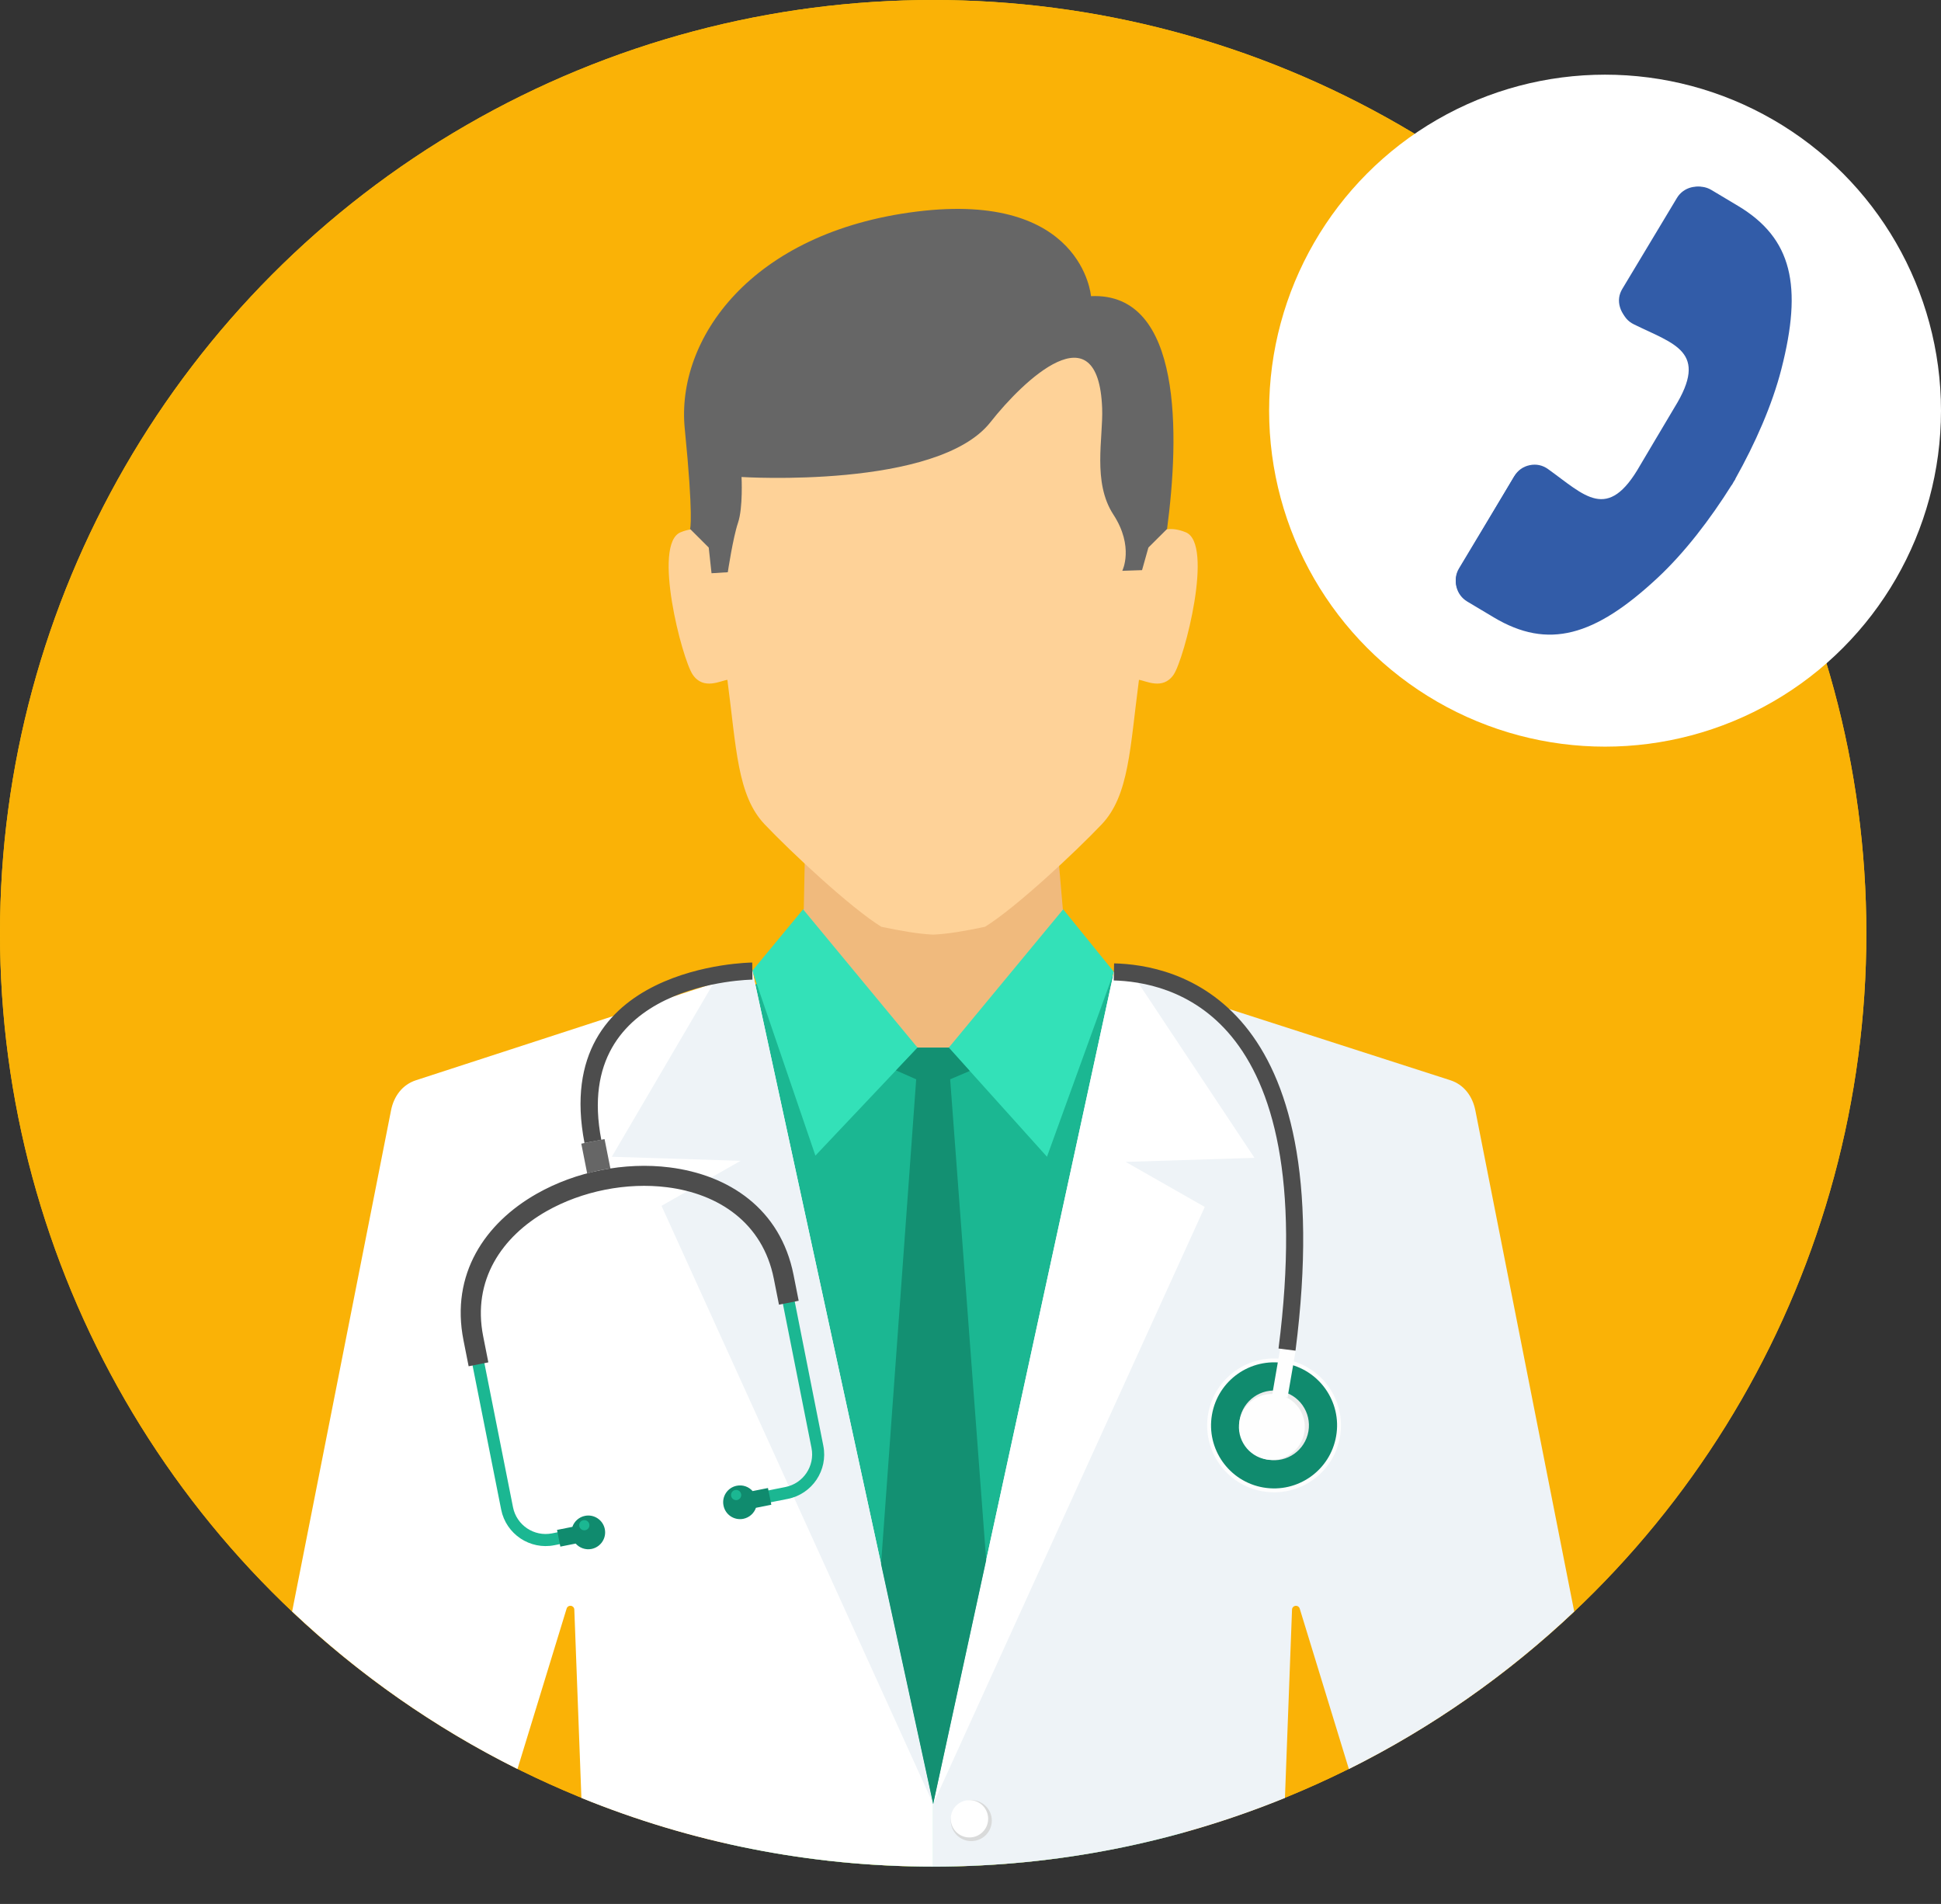 <svg xmlns="http://www.w3.org/2000/svg" width="52" height="51" viewBox="0 0 52 51">
    <rect x="0" y="0" width="52" height="51" fill="#333333" stroke="none"/>
    <defs>
        <linearGradient id="prefix__a" x1="50%" x2="50%" y1="-63.471%" y2="100%">
            <stop offset="0%" stop-color="#FDD90E"/>
            <stop offset="100%" stop-color="#FAB206"/>
        </linearGradient>
    </defs>
    <g fill="none" fill-rule="evenodd">
        <circle cx="25" cy="25" r="25" fill="url(#prefix__a)"/>
        <g fill-rule="nonzero">
            <circle cx="25" cy="25" r="25" fill="#FAB206"/>
            <path fill="#B3B3B3" d="M21.515 24.358h6.968l.039.477-3.406 5.162-3.658-5.213.057-.425z"/>
            <path fill="#F0BA7D" d="M21.56 23.063L21.5 25.975 16.56 28.677 16.56 38.58 24.876 38.58 33.192 38.58 33.192 28.677 28.601 25.823 28.349 22.912 21.56 23.063 21.56 23.063z"/>
            <path fill="#FED298" d="M19.277 14.571s-.283-.622-1.043-.313c-.761.308.034 3.383.324 3.813.29.428.759.156.929.14.242 1.833.264 3.096.998 3.87.695.732 2.286 2.223 3.125 2.744.568.12.991.19 1.39.211.398-.02.822-.091 1.39-.211.838-.52 2.43-2.012 3.125-2.744.734-.774.756-2.037.998-3.87.17.016.638.288.929-.14.29-.43 1.085-3.505.324-3.813-.76-.31-1.043.313-1.043.313s.751-2.415-.585-4.792c-.916-1.63-3.005-2.475-5.138-2.537-2.133.062-4.222.907-5.138 2.537-1.336 2.377-.584 4.792-.584 4.792z"/>
            <path fill="#1BB792" d="M19.077 26.832l1.183-.466.954-.857 3.366 2.553h.839l3.367-2.556 2.136 1.326 3.712 6.31-2.94 15.95c-2.13.59-4.375.908-6.695.908-1.891 0-3.733-.212-5.504-.61l-5.27-15.744 4.852-6.814z"/>
            <g fill="#33E1B8">
                <path d="M9.725 1.718L8.366.042 5.302 3.746 7.932 6.669zM.037 1.688L1.398.042 4.463 3.746 1.728 6.639z" transform="translate(20.117 24.316)"/>
            </g>
            <path fill="#FFF" d="M20.155 26.005l-9.008 2.93c-.367.118-.597.43-.671.808l-2.65 13.423c1.785 1.687 3.817 3.113 6.037 4.22l1.317-4.298c.015-.049.062-.08.114-.074.05.006.09.047.092.099l.19 5.048C18.485 49.346 21.666 50 25 50v-1.676l-4.845-22.32z"/>
            <g fill="#EEF3F7">
                <path d="M3.846.028L2.815.345.081 5.009 3.532 5.117 1.413 6.323 8.692 22.347 3.847.028zM13.534.058l9.01 2.9c.368.118.597.43.672.808l2.649 13.424c-1.784 1.687-3.817 3.113-6.037 4.22l-1.317-4.298c-.015-.05-.063-.08-.114-.074-.05.006-.09.047-.092.099l-.19 5.047c-2.908 1.185-6.09 1.84-9.423 1.84v-1.677L13.533.058z" transform="translate(16.309 25.977)"/>
            </g>
            <path fill="#FFF" d="M29.843 26.034L30.415 26.208 33.608 31.015 30.157 31.123 32.276 32.33 25 48.324 29.842 26.035 29.842 26.034 29.843 26.034z"/>
            <path fill="#D9DADA" d="M26.021 48.219c-.304 0-.55.246-.55.548 0 .304.246.55.55.55.304 0 .55-.246.55-.55 0-.303-.246-.548-.55-.548z"/>
            <path fill="#666" d="M30.066 15.29l.53-.018.17-.605.5-.498c.33-2.483.427-6.348-2.038-6.236 0 0-.222-2.818-4.668-2.266s-6.455 3.423-6.215 5.817c.239 2.395.143 2.685.143 2.685l.499.498.075.688.436-.027s.137-.921.274-1.326.094-1.225.094-1.225 5.251.334 6.67-1.47c.877-1.116 2.89-3.047 2.991-.372.03.793-.265 1.982.3 2.847.564.866.239 1.508.239 1.508z"/>
            <path fill="#139072" d="M25 48.324L26.42 41.79 25.455 28.911 25.98 28.687 25.419 28.063 24.58 28.063 24.004 28.672 24.545 28.911 23.604 41.894 25 48.324z"/>
            <path fill="#FFF" d="M25.972 48.219c-.277 0-.501.224-.501.5s.224.5.501.5.501-.224.501-.5-.224-.5-.5-.5z"/>
            <path fill="#FEFEFE" d="M33.828 39.948c-.976-.169-1.63-1.096-1.462-2.071.168-.976 1.096-1.63 2.071-1.462.976.168 1.63 1.096 1.462 2.072-.169.975-1.096 1.63-2.072 1.46z"/>
            <path fill="#108B6E" d="M33.845 39.845c-.918-.159-1.535-1.032-1.376-1.95.159-.92 1.032-1.536 1.951-1.378.919.16 1.535 1.033 1.376 1.951-.158.92-1.032 1.535-1.95 1.377z"/>
            <path fill="#EBECEC" d="M33.974 39.102c-.509-.088-.85-.571-.762-1.08.088-.508.571-.849 1.08-.761.508.088.849.57.761 1.08-.088.507-.571.848-1.08.76v.001z"/>
            <path fill="#FEFEFE" d="M34.083 37.361L34.494 37.432 34.715 36.154 34.304 36.083z"/>
            <path fill="#1BB792" d="M20.336 40.302l.77-.152c.326-.065.597-.258.77-.516.172-.258.246-.581.181-.908l-.904-4.558c-.342-1.72-1.687-2.596-3.224-2.79-.59-.075-1.207-.048-1.805.07-.6.119-1.18.33-1.695.623-1.343.765-2.249 2.088-1.907 3.81l.905 4.558c.065.326.258.597.516.77.258.172.582.247.908.182l.77-.153-.064-.317-.769.153c-.24.047-.477-.008-.666-.134-.189-.127-.33-.325-.378-.565l-.905-4.557c-.31-1.563.52-2.768 1.749-3.467.485-.277 1.033-.476 1.599-.588.565-.112 1.147-.137 1.702-.067 1.407.178 2.638.975 2.947 2.535l.905 4.557c.047.24-.008.477-.134.666-.127.19-.325.33-.565.378l-.769.153.063.317z"/>
            <path fill="#4D4D4D" d="M21.397 34.844l-.138-.696c-.352-1.773-1.736-2.677-3.317-2.877-.6-.076-1.23-.049-1.839.072-.61.12-1.201.336-1.727.635-1.381.786-2.311 2.148-1.959 3.924l.138.696.528-.105-.138-.696c-.3-1.51.505-2.675 1.696-3.353.476-.27 1.012-.465 1.567-.575.554-.11 1.125-.135 1.668-.066 1.364.172 2.556.942 2.855 2.45l.138.695.528-.105z"/>
            <g fill="#108B6E">
                <path d="M.166 1.683l.412-.082c.103.116.263.176.426.144.245-.05.404-.287.355-.532C1.311.97 1.073.81.83.858c-.164.032-.289.149-.34.295l-.411.082.089.448zM5.82.561l-.412.082c-.051.146-.176.262-.339.295-.245.048-.482-.11-.53-.356-.05-.244.11-.482.354-.53.163-.033.323.027.426.143L5.73.113l.09.448z" transform="translate(14.844 39.746)"/>
            </g>
            <path fill="#666" d="M16.353 31.302l-.157-.79-.312.061-.311.062.158.799c.12-.035.24-.065.361-.089.087-.017.174-.031.261-.043z"/>
            <g fill="#1BB792">
                <path d="M.25 1.146c.075-.015.123-.087.108-.161C.343.91.272.863.198.877.122.892.074.964.09 1.037c.015.075.086.123.16.108zM4.318.337c.074-.015.122-.087.107-.16-.014-.075-.086-.123-.16-.109-.074.015-.122.087-.108.161.015.074.087.122.161.108z" transform="translate(15.43 39.844)"/>
            </g>
            <path fill="#FEFEFE" d="M33.924 39.093c-.481-.082-.803-.54-.72-1.02.082-.481.54-.804 1.02-.72.48.082.803.54.72 1.02-.083.48-.54.803-1.02.72z"/>
            <g fill="#4D4D4D">
                <path d="M4.632.46C4.618.46-.238.502.582 4.75l-.45.086C-.794.046 4.611.002 4.626.002l.005.459zM14.32.024c.793.021 2.324.237 3.503 1.67 1.153 1.404 1.962 3.98 1.357 8.705l-.455-.058c.585-4.572-.171-7.034-1.256-8.355C16.409.696 15.025.502 14.31.482l.01-.458z" transform="translate(15.527 25.781)"/>
            </g>
        </g>
        <g fill-rule="nonzero" transform="translate(34 2)">
            <circle cx="9" cy="9" r="9" fill="#FFF"/>
            <g fill="#325CA8">
                <path d="M5.406 10.48c.722-.673 1.406-1.562 1.989-2.492l.004.002.044-.08.049-.077-.004-.002c.537-.957.99-1.985 1.235-2.942.572-2.23.293-3.505-1.164-4.376L6.848.088c-.296-.177-.682-.079-.859.219L4.51 2.802c-.094.157-.115.326-.063.501.052.175.162.305.325.385 1.085.534 2.019.724 1.088 2.226l-.414.697-.093.156-.413.697c-.873 1.537-1.484.804-2.469.1-.148-.105-.314-.14-.492-.103-.178.038-.316.137-.41.294L.089 10.25c-.177.298-.079.685.217.862l.712.425c1.457.871 2.707.51 4.388-1.057h.001z" transform="translate(5 3)"/>
                <path d="M.087 10.225l1.466-2.44c.092-.153.229-.25.405-.288.176-.036.34-.002.487.101l.17.123L.525 11.2l-.223-.132c-.293-.173-.39-.552-.215-.843zM5.927.3L4.461 2.74c-.092.154-.112.32-.061.49.051.171.16.3.322.377l.189.09L7 .218 6.777.086C6.484-.087 6.102.01 5.927.3z" transform="translate(5 3)"/>
            </g>
        </g>
    </g>
</svg>
